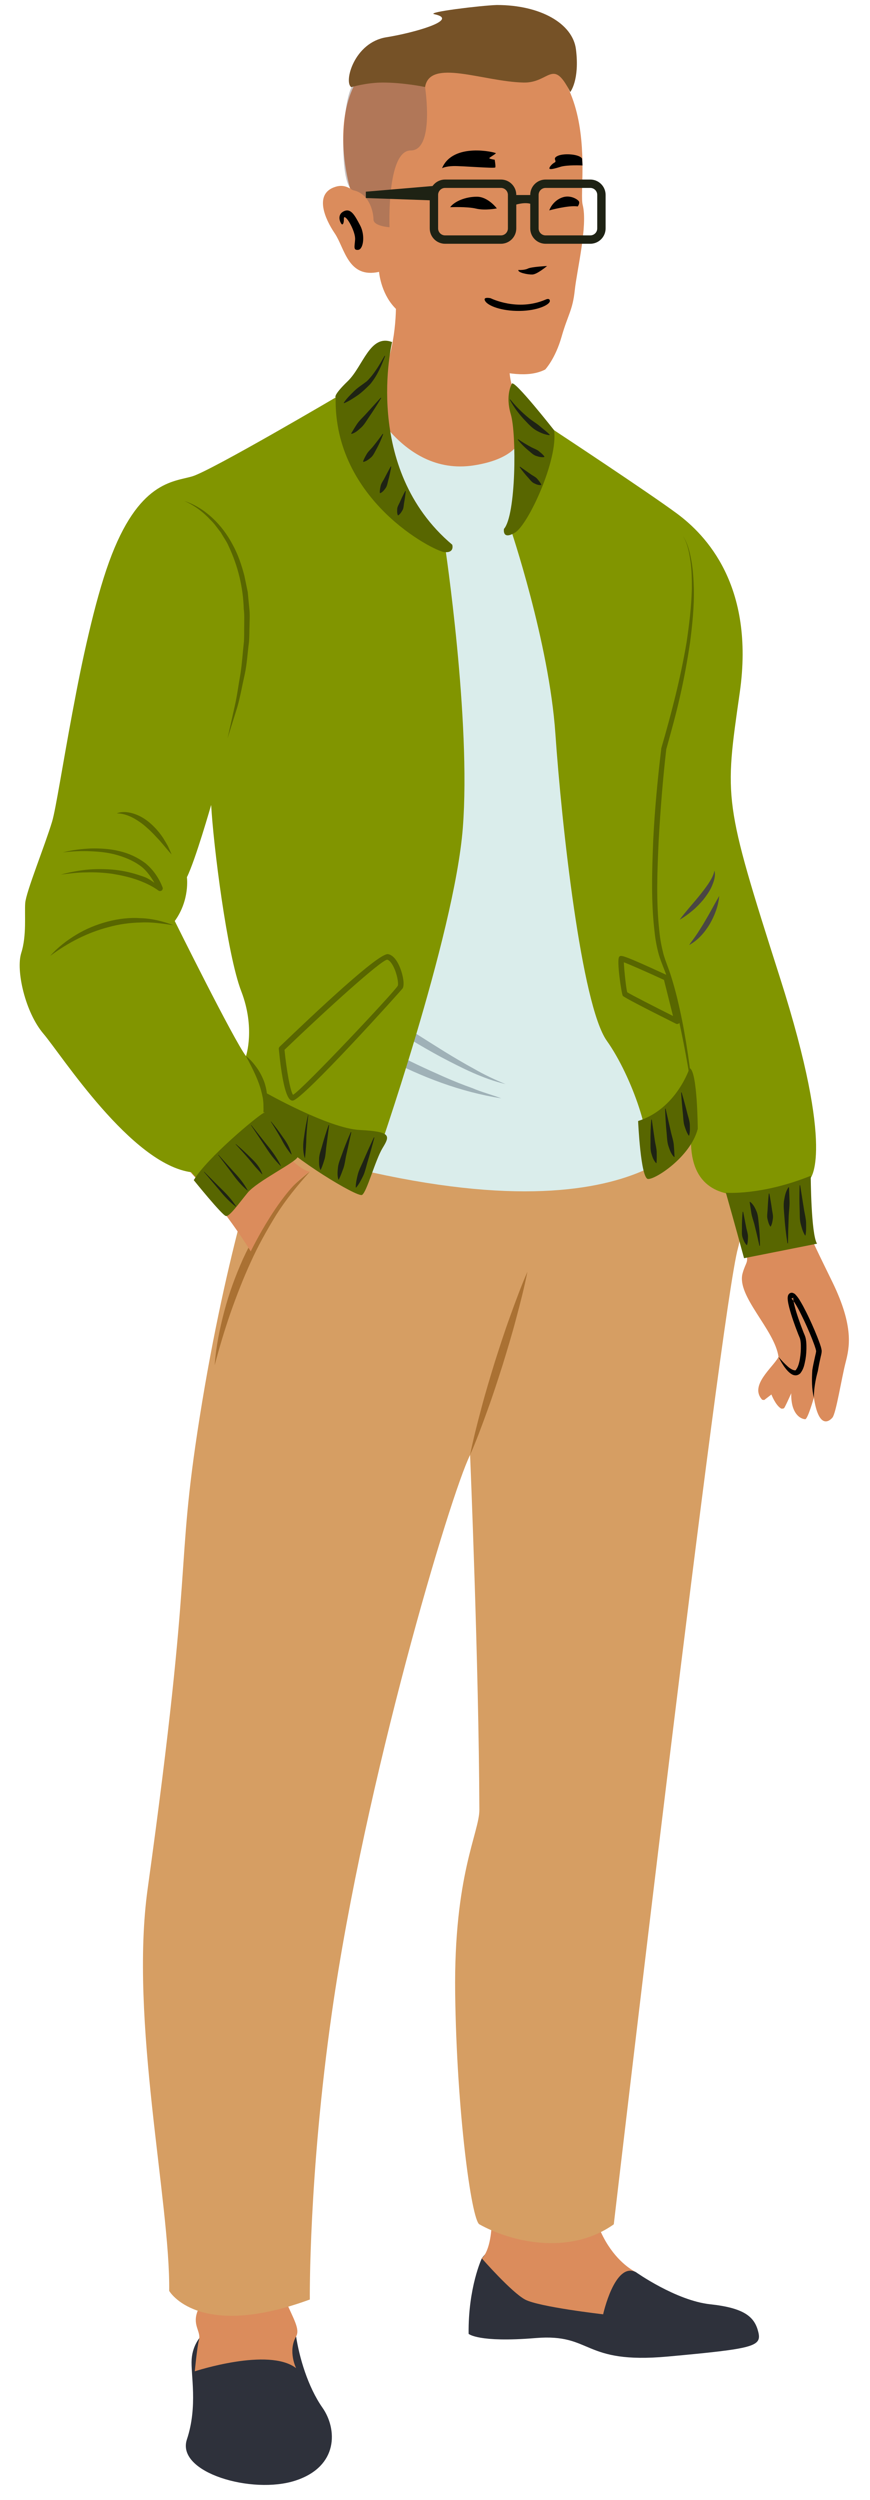 <svg viewBox="98.238 32.553 77.912 223.803" fill="none" xmlns="http://www.w3.org/2000/svg" xmlns:xlink="http://www.w3.org/1999/xlink" overflow="visible" width="77.912px" height="223.803px"><g id="Master/Male Character/Standing"><g id="Male Character/Lower Body" transform="translate(111 123) scale(1 1)"><g id="Male Character/Lower Body/Pants 2"><g id="Lower"><path id="Fill 1" fill-rule="evenodd" clip-rule="evenodd" d="M30.385 111.717C30.385 111.717 29.157 114.316 29.204 118.473C29.204 118.473 30.054 119.277 35.204 118.851C40.354 118.426 39.314 121.213 47.062 120.504C54.81 119.796 55.472 119.607 55.141 118.284C54.81 116.961 53.913 116.158 50.842 115.827C47.771 115.496 44.18 112.946 44.18 112.946C44.18 112.946 33.22 107.655 30.385 111.717" fill="#2E313B"/><path id="Fill 3" fill-rule="evenodd" clip-rule="evenodd" d="M47.583 37.639C45.931 35.799 35.089 36.199 33.788 38.3C31.689 41.688 32.058 52.422 31.803 61.827C31.425 75.812 32.276 72.41 30.575 77.985C28.874 83.56 28.874 94.143 30.575 102.269C32.276 110.395 30.386 111.717 30.386 111.717C30.386 111.717 33.032 114.741 34.26 115.403C35.488 116.064 41.252 116.725 41.252 116.725C41.252 116.725 42.291 112 44.181 112.946C44.181 112.946 38.89 110.583 40.118 100.756C41.347 90.93 46.166 61.355 46.354 57.953C46.502 55.298 51.237 41.708 47.583 37.639" fill="#db8c5c"/><path id="Fill 5" fill-rule="evenodd" clip-rule="evenodd" d="M5.299 118.614C5.299 118.614 4.496 119.37 4.402 120.74C4.307 122.11 4.968 124.945 3.976 127.922C2.984 130.898 9.835 132.882 13.709 131.606C17.583 130.331 17.441 126.976 16.118 125.087C14.795 123.197 14.039 120.551 13.756 118.709C13.472 116.866 5.299 118.614 5.299 118.614" fill="#2E313B"/><path id="Fill 7" fill-rule="evenodd" clip-rule="evenodd" d="M5.966 40.155C5.966 40.155 4.254 64.668 4.254 69.592C4.254 74.516 -4.631 84.15 4.789 112.41C4.789 112.41 5.535 115.024 4.968 116.346C4.401 117.67 5.251 118.236 5.062 118.992C4.873 119.748 4.684 121.827 4.684 121.827C4.684 121.827 11.299 119.654 13.755 121.544C13.755 121.544 12.999 120.032 13.755 118.709C14.511 117.385 11.204 114.929 11.771 108.598C12.277 102.95 14.287 84.889 15.252 76.096C15.437 74.406 15.915 72.77 16.654 71.239C18.021 68.407 20.293 62.955 21.314 56.252C22.826 46.331 25.472 35.465 15.55 35.465C5.629 35.465 5.966 40.155 5.966 40.155" fill="#db8c5c"/><path id="Fill 9" fill-rule="evenodd" clip-rule="evenodd" d="M5.113 36.465C2.879 50.565 4.654 48.429 0.459 78.646C-1.173 90.399 2.494 106.729 2.389 114.629C2.389 114.629 4.941 119.083 14.984 115.401C14.984 115.401 14.868 104.367 16.959 89.726C19.925 68.952 27.57 43.337 29.337 39.802C29.337 39.802 30.121 58.652 30.167 71.561C30.174 73.587 27.866 77.405 28 87.999C28.135 98.594 29.463 108.276 30.167 108.67C32.867 110.183 38.131 111.547 42.205 108.67C42.205 108.67 51.766 26.858 53.328 21.279C54.89 15.7 48.196 8.112 48.196 8.112C48.196 8.112 22.307 -10.635 10.925 11.459C10.925 11.459 7.552 21.077 5.113 36.465Z" fill="#D69E63"/><path id="Fill 11" fill-rule="evenodd" clip-rule="evenodd" d="M34.47 23.399C34.191 24.81 33.832 26.199 33.462 27.584C33.099 28.971 32.68 30.342 32.261 31.712C31.825 33.078 31.388 34.443 30.895 35.79C30.409 37.138 29.913 38.484 29.337 39.802C29.617 38.386 29.976 36.998 30.346 35.613C30.709 34.226 31.127 32.857 31.546 31.489C31.983 30.126 32.419 28.762 32.912 27.416C33.397 26.067 33.894 24.721 34.47 23.399" fill="#AA7133"/><path id="Fill 13" fill-rule="evenodd" clip-rule="evenodd" d="M6.462 31.768C6.576 30.125 6.909 28.503 7.332 26.91C7.752 25.312 8.327 23.756 9.001 22.244C9.694 20.739 10.529 19.297 11.511 17.959C12.503 16.628 13.67 15.431 14.984 14.441C13.879 15.664 12.857 16.919 11.986 18.288C11.139 19.668 10.345 21.078 9.682 22.556C9.006 24.029 8.424 25.544 7.881 27.078C7.35 28.616 6.881 30.18 6.462 31.768" fill="#AA7133"/></g></g></g><g id="Male Character/Head" transform="translate(127 33) scale(1 1)"><g id="Male Character/Head/Fade 1"><g id="Head"><path id="Fill 22" fill-rule="evenodd" clip-rule="evenodd" d="M6.6 24.819C6.6 24.819 7.892 34.504 1.23 37.961C1.23 37.961 0.776 47.383 13.91 47.383C27.044 47.383 20.348 38.693 20.348 38.693C20.348 38.693 15.907 35.279 17.041 31.077C18.175 26.876 13.923 16.416 6.6 24.819" fill="#db8c5c"/><path id="Fill 24" fill-rule="evenodd" clip-rule="evenodd" d="M2.581 16.426C2.074 16.134 1.629 16.134 1.12 16.331C-0.581 16.993 0.316 19.119 1.214 20.442C2.112 21.764 2.395 24.505 5.183 23.89C5.183 23.89 5.324 25.733 6.553 27.056C7.781 28.379 13.309 32.253 14.868 32.583C16.427 32.914 18.505 33.434 20.064 32.631C20.064 32.631 20.962 31.686 21.529 29.701C22.096 27.717 22.521 27.339 22.71 25.544C22.899 23.749 23.891 19.733 23.419 17.89C22.946 16.048 25.958 2.012 12.281 2.387C-1.796 2.773 2.66 16.471 2.581 16.426" fill="#db8c5c"/><path id="Fill 28" fill-rule="evenodd" clip-rule="evenodd" d="M2.199 19.052C2.199 19.052 2.026 18.852 2.032 19.172C2.039 19.492 1.959 19.666 1.866 19.639C1.772 19.613 1.332 18.845 1.992 18.485C2.653 18.125 3.013 18.839 3.487 19.726C3.96 20.613 3.78 21.873 3.32 21.92C2.86 21.967 2.993 21.647 3.039 21.007C3.086 20.366 2.439 19.185 2.199 19.052" fill="black"/><path id="Fill 42" fill-rule="evenodd" clip-rule="evenodd" d="M10.824 14.613C10.824 14.613 11.125 14.436 11.852 14.418C12.578 14.4 15.537 14.648 15.59 14.542C15.643 14.436 15.537 13.851 15.537 13.851C15.537 13.851 15.041 13.78 15.058 13.709C15.076 13.638 15.643 13.337 15.643 13.266C15.643 13.196 11.816 12.257 10.824 14.613" fill="black"/><path id="Fill 44" fill-rule="evenodd" clip-rule="evenodd" d="M23.403 14.365C23.403 14.365 22.039 14.294 21.419 14.489C20.799 14.684 20.497 14.737 20.444 14.648C20.391 14.56 20.639 14.241 20.905 14.099C21.171 13.957 20.639 13.745 21.206 13.497C21.773 13.249 23.173 13.355 23.367 13.762L23.403 14.365Z" fill="black"/><path id="Fill 46" fill-rule="evenodd" clip-rule="evenodd" d="M11.551 18.102C11.551 18.102 13.057 18.032 13.872 18.227C14.687 18.422 15.732 18.209 15.732 18.209C15.732 18.209 14.952 17.163 13.943 17.163C12.933 17.163 11.941 17.572 11.551 18.102" fill="black"/><path id="Fill 48" fill-rule="evenodd" clip-rule="evenodd" d="M20.427 18.386C20.427 18.386 22.146 17.907 22.978 18.032C22.978 18.032 23.173 17.766 23.085 17.589C22.996 17.411 22.358 17.004 21.685 17.199C21.011 17.394 20.587 17.943 20.427 18.386" fill="black"/><path id="Fill 50" fill-rule="evenodd" clip-rule="evenodd" d="M17.663 23.719C17.663 23.719 18.194 23.755 18.513 23.595C18.832 23.436 20.232 23.365 20.232 23.365C20.232 23.365 19.346 24.109 18.921 24.127C18.496 24.144 17.574 23.949 17.663 23.719" fill="black"/><path id="Fill 52" fill-rule="evenodd" clip-rule="evenodd" d="M15.182 26.252C15.182 26.252 17.574 27.457 20.09 26.376C20.09 26.376 20.479 26.181 20.479 26.5C20.479 26.819 19.416 27.368 17.769 27.386C16.121 27.403 14.934 26.925 14.686 26.5C14.438 26.075 15.182 26.252 15.182 26.252" fill="black"/><path id="Path 10" opacity="0.35" fill-rule="evenodd" clip-rule="evenodd" d="M9.305 7.355C9.305 7.355 10.182 13.023 8.018 13.023C5.855 13.023 6.122 19.894 6.122 19.894C6.122 19.894 4.685 19.807 4.685 19.199C4.685 18.59 4.357 16.902 2.885 16.587C1.413 16.273 1.928 7.02 3.1 7.02C4.272 7.02 7.299 6.669 9.305 7.355Z" fill="#625252"/><path id="Fill 26" fill-rule="evenodd" clip-rule="evenodd" d="M9.305 7.355C9.715 4.749 14.5 6.862 18.127 6.943C20.456 6.996 20.729 4.676 22.305 7.794C22.305 7.794 23.165 6.731 22.816 3.961C22.528 1.674 19.659 0 15.732 0C14.305 0.045 9.305 0.651 10.14 0.827C12.492 1.323 8.22 2.511 5.846 2.887C2.929 3.35 2 6.943 2.701 7.355C2.701 7.355 4.019 6.951 5.486 6.943C7.287 6.934 9.305 7.325 9.305 7.355Z" fill="#765227"/></g></g></g><g id="Facial Hair" transform="translate(132 53) scale(19 14)"><g id="Facial Hair/None" stroke="none" stroke-width="1" fill="none" fill-rule="evenodd" fill-opacity="0"/></g><g id="Male Character/Upper Body" transform="translate(85 63) scale(1 1)"><g id="Male Character/Upper Body/Jacket and Shirt 2"><g id="Group"><path id="Fill 110" fill-rule="evenodd" clip-rule="evenodd" d="M82.57 68.883C82.001 62.481 80.932 53.099 79.44 48.912C77.949 44.725 78.865 33.547 78.865 33.547C76.215 28.247 74.469 31.617 71.768 33.657C69.069 35.696 66.556 53.136 70.394 59.119C76.107 68.021 78.799 76.498 80.039 81.605C80.054 81.667 80.068 81.729 80.082 81.789C80.267 82.629 80.021 82.535 79.741 83.531C79.167 85.566 82.612 88.562 82.958 91.021C82.458 91.969 80.312 93.576 81.494 94.857L81.674 94.882L82.32 94.385C82.32 94.385 82.692 95.365 83.198 95.647C83.198 95.647 83.356 95.676 83.45 95.612C83.516 95.566 83.884 94.754 84.098 94.275C84.052 96.032 84.852 96.564 85.342 96.6C85.577 96.615 86.124 94.664 86.124 94.664C86.549 97.455 87.465 96.837 87.788 96.452C88.112 96.067 88.604 92.919 88.963 91.528C89.311 90.177 89.727 88.34 87.804 84.362C85.88 80.385 83.139 75.287 82.57 68.883Z" fill="#db8c5c"/><path id="Fill 130" fill-rule="evenodd" clip-rule="evenodd" d="M83.792 91.885C84.069 92.146 84.51 92.336 84.534 92.153C84.707 91.944 84.819 91.528 84.878 91.161C84.941 90.78 84.965 90.387 84.957 90.002C84.952 89.812 84.938 89.617 84.899 89.451C84.875 89.323 84.763 89.106 84.697 88.922C84.547 88.541 84.407 88.16 84.275 87.775C84.144 87.388 84.019 86.999 83.916 86.597C83.865 86.396 83.818 86.194 83.79 85.972C83.78 85.856 83.763 85.752 83.794 85.588C83.806 85.523 83.859 85.343 84.057 85.285C84.237 85.25 84.311 85.33 84.418 85.382C84.781 85.749 84.939 86.095 85.152 86.459C85.344 86.82 85.529 87.185 85.701 87.554C86.046 88.29 86.369 89.034 86.648 89.808C86.714 90.017 86.785 90.171 86.824 90.464C86.82 90.773 86.748 90.906 86.712 91.121C86.619 91.512 86.546 91.903 86.477 92.293C86.267 93.063 86.126 93.85 86.123 94.663C85.923 93.869 85.934 93.032 85.983 92.212C86.045 91.806 86.137 91.405 86.224 91.01C86.26 90.832 86.336 90.575 86.324 90.481C86.309 90.375 86.237 90.147 86.176 89.974C85.908 89.229 85.588 88.49 85.249 87.766C84.91 87.071 84.537 86.263 84.102 85.77C84.118 85.792 84.106 85.78 84.186 85.769C84.286 85.737 84.288 85.664 84.281 85.695C84.273 85.73 84.277 85.829 84.287 85.914C84.309 86.093 84.352 86.284 84.4 86.474C84.497 86.854 84.619 87.236 84.748 87.612C84.878 87.99 85.015 88.367 85.162 88.738C85.229 88.932 85.319 89.072 85.386 89.338C85.438 89.566 85.45 89.776 85.456 89.989C85.466 90.41 85.44 90.826 85.371 91.242C85.281 91.656 85.241 92.074 84.898 92.5C84.79 92.6 84.615 92.688 84.451 92.669C84.285 92.663 84.171 92.591 84.071 92.529C83.873 92.393 83.733 92.233 83.601 92.07C83.342 91.74 83.135 91.387 82.959 91.02C83.22 91.331 83.498 91.626 83.792 91.885Z" fill="black"/><g id="Top"><path id="Fill 60" fill-rule="evenodd" clip-rule="evenodd" d="M21.229 33.102C21.229 33.102 15.771 55.212 15.842 55.709C15.914 56.206 23.922 68.465 28.244 72.433C32.568 76.401 35.693 81.576 35.693 81.576C35.693 81.576 38.386 76.001 40.983 74.442C40.983 74.442 38.661 74.275 34.764 66.409C30.866 58.544 29.378 54.858 27.535 53.441C27.535 53.441 31.419 46.23 31.709 39.276C32 32.324 25.765 25.166 21.229 33.102" fill="#db8c5c"/><path id="Fill 62" fill-rule="evenodd" clip-rule="evenodd" d="M45.741 4.411C45.741 4.411 48.953 12.253 55.662 11.214C62.371 10.175 59.725 5.497 59.725 5.497C59.725 5.497 69.457 13.387 71.914 15.419C74.371 17.45 78.575 15.749 78.575 34.411C78.575 34.411 77.489 35.781 72.717 36.112C72.717 36.112 70.733 50.285 72.907 56.049C75.079 61.812 75.599 70.6 75.599 70.6C75.599 70.6 70.072 81.938 38.371 72.348C38.371 72.348 32.952 49.496 32.385 39.717C32.385 39.717 24.528 37.482 19.709 33.749C19.709 33.749 21.694 18.537 26.701 15.419C31.709 12.301 45.741 4.411 45.741 4.411" fill="#DAEDEB"/><path id="Fill 64" fill-rule="evenodd" clip-rule="evenodd" d="M37.35 53.559C39.117 54.663 40.85 55.806 42.588 56.941L47.795 60.346C49.53 61.48 51.28 62.587 53.036 63.684C53.919 64.224 54.807 64.755 55.717 65.246C56.615 65.764 57.546 66.201 58.511 66.599C56.474 66.118 54.588 65.151 52.747 64.184C50.911 63.197 49.138 62.099 47.386 60.974C45.65 59.827 43.931 58.654 42.261 57.413C40.587 56.178 38.934 54.913 37.35 53.559" fill="#9FB1B7"/><path id="Fill 66" fill-rule="evenodd" clip-rule="evenodd" d="M38.815 57.906C40.322 58.945 41.843 59.946 43.392 60.898C44.947 61.839 46.516 62.755 48.12 63.598C49.712 64.468 51.361 65.223 53.02 65.958C53.852 66.322 54.693 66.664 55.55 66.964C56.391 67.326 57.273 67.546 58.133 67.875C54.508 67.307 51.013 65.977 47.77 64.26C46.151 63.388 44.572 62.443 43.077 61.377C41.58 60.316 40.129 59.186 38.815 57.906" fill="#9FB1B7"/><path id="Fill 72" fill-rule="evenodd" clip-rule="evenodd" d="M32.385 39.717C32.704 37.738 33.169 35.79 33.668 33.852C34.185 31.918 34.738 29.992 35.434 28.114C35.114 30.103 34.65 32.045 34.151 33.979C33.634 35.908 33.083 37.828 32.385 39.717" fill="#9FB1B7"/><path id="Fill 74" fill-rule="evenodd" clip-rule="evenodd" d="M33.191 36.097C33.4 35.505 33.698 34.954 34.023 34.421C34.346 33.886 34.725 33.385 35.137 32.911C35.561 32.448 36.014 32.005 36.53 31.639C37.047 31.277 37.608 30.967 38.214 30.805C37.174 31.496 36.317 32.331 35.511 33.243C34.703 34.15 33.964 35.118 33.191 36.097" fill="#9FB1B7"/><path id="Fill 76" fill-rule="evenodd" clip-rule="evenodd" d="M72.717 36.112C73.116 34.884 73.482 33.654 73.806 32.413C74.127 31.172 74.43 29.926 74.651 28.666C74.92 27.414 75.08 26.144 75.22 24.873C75.372 23.6 75.4 22.32 75.44 21.028C75.608 22.307 75.677 23.607 75.604 24.902C75.542 26.196 75.375 27.486 75.142 28.76C74.877 30.029 74.577 31.29 74.174 32.521C73.769 33.749 73.307 34.962 72.717 36.112" fill="#9FB1B7"/><path id="Fill 80" fill-rule="evenodd" clip-rule="evenodd" d="M58.935 16.804C58.935 16.804 62.408 27.009 62.975 35.229C63.541 43.45 65.314 59.536 67.582 62.725C69.85 65.914 71.856 71.904 70.983 73.213C70.912 73.32 75.284 67.799 75.128 71.211C74.719 80.2 85.766 75.095 85.766 75.095C85.766 75.095 88.141 72.9 83.076 57.037C78.011 41.173 78.117 41.135 79.487 31.544C80.856 21.953 76.415 17.418 73.865 15.528C71.314 13.638 62.856 8.064 62.856 8.064L58.935 16.804Z" fill="#819500"/><path id="Fill 86" fill-rule="evenodd" clip-rule="evenodd" d="M59.078 3.906C59.078 3.906 58.465 4.898 58.984 6.646C59.504 8.394 59.456 15.67 58.37 16.898C58.37 16.898 58.181 17.938 59.362 17.229C60.544 16.52 63.236 10.709 62.858 8.064C62.858 8.064 59.221 3.434 59.078 3.906" fill="#586600"/><g id="Group 90"><path id="Fill 88" fill-rule="evenodd" clip-rule="evenodd" d="M35.267 64.095C34.181 62.678 28.889 52.001 28.889 52.001C30.259 50.111 29.976 48.079 29.976 48.079C30.732 46.568 32.149 41.607 32.149 41.607C32.338 45.15 33.566 54.977 34.842 58.284C36.118 61.591 35.267 64.095 35.267 64.095M53.079 18.363C53.079 18.363 44.905 11.749 43.701 4.898C43.701 4.898 32.149 11.701 30.448 12.198C28.747 12.694 25.629 12.623 23.007 19.851C20.385 27.079 18.543 40.969 17.905 43.095C17.267 45.221 15.566 49.402 15.496 50.394C15.425 51.387 15.637 53.3 15.141 54.859C14.645 56.418 15.496 60.174 17.125 62.087C18.755 64.001 24.992 73.78 30.377 74.489C30.377 74.489 30.944 75.292 31.724 75.505C32.503 75.717 37.417 72.528 37.464 71.229C37.511 69.929 46.889 73.426 46.889 73.426C46.889 73.426 53.929 53.324 54.684 43.686C55.44 34.048 53.079 18.363 53.079 18.363" fill="#819500"/></g><path id="Fill 91" fill-rule="evenodd" clip-rule="evenodd" d="M48.353 0.174C48.353 0.174 45.613 11.465 53.739 18.316C53.739 18.316 53.975 19.071 53.03 18.977C52.085 18.882 43.109 14.347 43.298 5.134C43.298 5.134 43.014 4.993 44.384 3.67C45.754 2.347 46.369 -0.582 48.353 0.174" fill="#586600"/><path id="Fill 93" fill-rule="evenodd" clip-rule="evenodd" d="M30.59 75.197C30.59 75.197 33.141 78.363 33.472 78.409C33.802 78.457 34.558 77.37 35.409 76.331C36.259 75.291 39.755 73.591 39.897 73.118C40.039 72.646 37.393 68.913 36.826 69.197C36.259 69.481 31.771 73.213 30.59 75.197" fill="#586600"/><path id="Fill 95" fill-rule="evenodd" clip-rule="evenodd" d="M35.268 64.095C35.648 64.382 35.956 64.744 36.231 65.13C36.51 65.514 36.726 65.943 36.898 66.391C37.053 66.846 37.157 67.325 37.157 67.81C37.153 68.296 37.048 68.779 36.827 69.198C36.847 68.722 36.845 68.279 36.773 67.84C36.686 67.405 36.581 66.978 36.429 66.561C36.125 65.723 35.709 64.927 35.268 64.095" fill="#586600"/><path id="Fill 97" fill-rule="evenodd" clip-rule="evenodd" d="M23.691 42.362C24.214 42.157 24.818 42.246 25.345 42.436C25.881 42.627 26.363 42.946 26.776 43.32C27.194 43.695 27.554 44.122 27.857 44.583C27.997 44.821 28.146 45.052 28.275 45.293C28.386 45.547 28.51 45.79 28.605 46.047C28.233 45.639 27.904 45.216 27.551 44.817C27.189 44.427 26.84 44.033 26.444 43.694C26.065 43.335 25.64 43.039 25.191 42.786C24.738 42.547 24.237 42.365 23.691 42.362" fill="#586600"/><path id="Fill 99" fill-rule="evenodd" clip-rule="evenodd" d="M21.383 45.506C22.232 45.488 23.092 45.538 23.932 45.743C24.771 45.941 25.581 46.308 26.283 46.846C26.966 47.413 27.476 48.165 27.797 48.987C27.847 49.113 27.785 49.254 27.659 49.303C27.579 49.335 27.493 49.321 27.428 49.275L27.414 49.264C26.841 48.847 26.135 48.524 25.433 48.282C24.723 48.04 23.984 47.884 23.239 47.765C22.49 47.667 21.73 47.624 20.969 47.649C20.206 47.651 19.448 47.749 18.684 47.842C19.426 47.643 20.185 47.496 20.955 47.414C21.725 47.333 22.504 47.341 23.281 47.395C24.057 47.462 24.828 47.616 25.575 47.857C26.323 48.103 26.385 48.102 27.063 48.577C27.063 48.577 26.605 47.726 25.991 47.202C25.365 46.696 24.615 46.362 23.831 46.125C23.046 45.885 22.213 45.788 21.382 45.758C20.549 45.716 19.709 45.756 18.873 45.858C19.689 45.641 20.535 45.547 21.383 45.506Z" fill="#586600"/><path id="Fill 101" fill-rule="evenodd" clip-rule="evenodd" d="M17.74 55.119C18.398 54.366 19.206 53.749 20.066 53.228C20.928 52.704 21.875 52.319 22.853 52.057C23.832 51.798 24.854 51.674 25.864 51.748C26.876 51.776 27.863 52.036 28.795 52.379C27.807 52.237 26.836 52.08 25.858 52.133C24.884 52.15 23.916 52.282 22.98 52.541C21.097 53.024 19.333 53.931 17.74 55.119" fill="#586600"/><path id="Fill 103" fill-rule="evenodd" clip-rule="evenodd" d="M29.74 14.394C31.621 15.016 33.14 16.541 34.065 18.295C34.551 19.171 34.871 20.127 35.122 21.089L35.425 22.554L35.566 24.039C35.628 24.535 35.592 25.031 35.585 25.527C35.568 26.022 35.576 26.519 35.538 27.013C35.404 27.993 35.361 28.987 35.148 29.952C34.926 30.914 34.765 31.889 34.494 32.836L33.614 35.654L34.256 32.779C34.477 31.826 34.594 30.851 34.768 29.891C34.92 28.926 34.974 27.951 35.084 26.982C35.114 26.497 35.098 26.01 35.107 25.524C35.107 25.039 35.134 24.551 35.067 24.07C35.013 22.128 34.545 20.213 33.725 18.472C33.54 18.023 33.245 17.637 33.01 17.214C32.706 16.843 32.446 16.425 32.089 16.098C31.435 15.384 30.64 14.789 29.74 14.394" fill="#586600"/><path id="Fill 105" fill-rule="evenodd" clip-rule="evenodd" d="M38.716 63.53C38.89 65.263 39.219 67.206 39.481 67.56C40.392 67.029 48.558 58.345 48.859 57.799C48.948 57.59 48.797 56.684 48.44 56.022C48.264 55.694 48.069 55.488 47.906 55.459C47.315 55.556 42.74 59.674 38.716 63.53M39.447 68.077C39.251 68.077 38.653 68.077 38.206 63.458C38.199 63.382 38.227 63.306 38.282 63.254C41.571 60.097 47.193 54.804 47.996 54.967C48.323 55.027 48.621 55.302 48.881 55.785C49.244 56.462 49.508 57.555 49.315 58.005C49.272 58.105 40.293 68.077 39.447 68.077" fill="#586600"/><path id="Fill 107" fill-rule="evenodd" clip-rule="evenodd" d="M36.92 67.308C36.92 67.308 42.636 70.568 45.471 70.709C48.306 70.851 48.164 71.229 47.503 72.316C46.841 73.402 46.086 76.284 45.66 76.52C45.235 76.757 39.424 73.213 37.912 71.418C36.4 69.623 36.92 67.308 36.92 67.308" fill="#586600"/><path id="Fill 109" fill-rule="evenodd" clip-rule="evenodd" d="M31.52 74.445L33.02 75.945C33.533 76.432 34.008 76.954 34.39 77.563L34.372 77.58C33.797 77.149 33.316 76.632 32.873 76.08L31.502 74.462L31.52 74.445Z" fill="#1E2214"/><path id="Fill 111" fill-rule="evenodd" clip-rule="evenodd" d="M32.796 72.921L34.177 74.463C34.653 74.966 35.09 75.505 35.419 76.111L35.399 76.125C34.853 75.668 34.417 75.144 34.019 74.585L32.777 72.937L32.796 72.921Z" fill="#1E2214"/><path id="Fill 113" fill-rule="evenodd" clip-rule="evenodd" d="M34.355 71.964C34.814 72.353 35.258 72.759 35.684 73.186C36.119 73.598 36.543 74.061 36.731 74.66L36.709 74.672L36.106 74.01L35.537 73.322C35.148 72.868 34.747 72.422 34.338 71.982L34.355 71.964Z" fill="#1E2214"/><path id="Fill 115" fill-rule="evenodd" clip-rule="evenodd" d="M35.738 70.265L37.135 72.036C37.615 72.614 38.052 73.221 38.395 73.914L38.376 73.93C37.832 73.406 37.384 72.797 36.977 72.159L35.717 70.28L35.738 70.265Z" fill="#1E2214"/><path id="Fill 117" fill-rule="evenodd" clip-rule="evenodd" d="M37.51 69.945C37.884 70.39 38.232 70.856 38.56 71.336C38.91 71.802 39.2 72.314 39.353 72.888L39.331 72.9C38.946 72.449 38.657 71.956 38.39 71.443C38.103 70.943 37.805 70.446 37.49 69.96L37.51 69.945Z" fill="#1E2214"/><path id="Fill 119" fill-rule="evenodd" clip-rule="evenodd" d="M46.761 71.403C46.559 72.17 46.346 72.929 46.12 73.68C46.012 74.058 45.931 74.443 45.766 74.802C45.588 75.158 45.42 75.516 45.146 75.85C45.139 75.862 45.123 75.866 45.111 75.859C45.104 75.855 45.099 75.844 45.098 75.837C45.094 75.429 45.195 75.046 45.286 74.66C45.39 74.278 45.579 73.921 45.74 73.557C46.053 72.826 46.378 72.101 46.715 71.385C46.72 71.373 46.735 71.367 46.748 71.373C46.759 71.379 46.764 71.392 46.761 71.403" fill="#1E2214"/><path id="Fill 121" fill-rule="evenodd" clip-rule="evenodd" d="M44.696 70.925L44.224 73.056C44.152 73.411 44.113 73.774 43.998 74.114C43.87 74.454 43.76 74.787 43.585 75.13C43.579 75.143 43.563 75.149 43.55 75.143C43.543 75.14 43.537 75.133 43.535 75.126C43.425 74.744 43.471 74.364 43.511 73.998C43.566 73.632 43.714 73.291 43.839 72.947C44.082 72.256 44.352 71.578 44.648 70.909C44.654 70.896 44.669 70.891 44.681 70.896C44.693 70.901 44.698 70.913 44.696 70.925" fill="#1E2214"/><path id="Fill 123" fill-rule="evenodd" clip-rule="evenodd" d="M42.711 70.287L42.449 72.297C42.409 72.632 42.399 72.972 42.311 73.293C42.212 73.617 42.118 73.93 41.97 74.254C41.966 74.266 41.951 74.275 41.937 74.27C41.93 74.269 41.923 74.26 41.92 74.255C41.781 73.903 41.808 73.549 41.817 73.209C41.843 72.867 41.963 72.543 42.057 72.218C42.236 71.562 42.439 70.916 42.662 70.275C42.667 70.263 42.681 70.255 42.694 70.26C42.706 70.264 42.712 70.275 42.711 70.287" fill="#1E2214"/><path id="Fill 125" fill-rule="evenodd" clip-rule="evenodd" d="M40.845 69.383C40.773 70.019 40.714 70.655 40.676 71.29C40.666 71.93 40.619 72.55 40.553 73.193C40.553 73.2 40.547 73.205 40.54 73.205C40.535 73.205 40.531 73.201 40.529 73.196C40.331 72.566 40.371 71.902 40.477 71.271C40.56 70.634 40.677 70.003 40.82 69.379C40.822 69.372 40.828 69.368 40.835 69.369C40.842 69.371 40.845 69.377 40.845 69.383" fill="#1E2214"/><path id="Fill 127" fill-rule="evenodd" clip-rule="evenodd" d="M47.728 1.421C47.386 2.31 47.026 3.193 46.371 3.965C46.007 4.327 45.687 4.64 45.295 4.923C44.901 5.187 44.511 5.458 44.053 5.647L44.022 5.608C44.297 5.198 44.642 4.87 44.98 4.536C45.316 4.213 45.748 3.949 46.09 3.681C46.73 3.062 47.221 2.216 47.684 1.401L47.728 1.421Z" fill="#1E2214"/><path id="Fill 129" fill-rule="evenodd" clip-rule="evenodd" d="M47.378 5.181C47.019 5.782 46.643 6.37 46.245 6.946C46.05 7.236 45.873 7.543 45.62 7.792C45.355 8.022 45.107 8.295 44.711 8.395L44.691 8.349C44.868 8.052 45.045 7.756 45.238 7.469C45.435 7.185 45.695 6.952 45.931 6.697L47.338 5.151L47.378 5.181Z" fill="#1E2214"/><path id="Fill 131" fill-rule="evenodd" clip-rule="evenodd" d="M47.555 8.412C47.381 8.899 47.167 9.37 46.912 9.825C46.788 10.053 46.678 10.299 46.486 10.483C46.284 10.657 46.075 10.833 45.788 10.903L45.754 10.866C45.843 10.589 45.976 10.387 46.098 10.167C46.227 9.956 46.417 9.79 46.582 9.599C46.9 9.21 47.211 8.806 47.511 8.39L47.555 8.412Z" fill="#1E2214"/><path id="Fill 133" fill-rule="evenodd" clip-rule="evenodd" d="M48.278 11.326C48.205 11.754 48.112 12.177 47.996 12.595C47.942 12.805 47.91 13.028 47.792 13.216C47.663 13.395 47.533 13.589 47.293 13.7L47.252 13.672C47.241 13.421 47.29 13.225 47.335 13.013C47.389 12.809 47.52 12.636 47.624 12.449C47.82 12.07 48.022 11.689 48.231 11.309L48.278 11.326Z" fill="#1E2214"/><path id="Fill 135" fill-rule="evenodd" clip-rule="evenodd" d="M49.577 13.52C49.535 13.903 49.481 14.279 49.414 14.648C49.385 14.835 49.385 15.027 49.298 15.197C49.199 15.365 49.109 15.535 48.913 15.684L48.865 15.673C48.781 15.461 48.801 15.27 48.813 15.076C48.837 14.886 48.947 14.717 49.029 14.542C49.183 14.189 49.35 13.843 49.53 13.504L49.577 13.52Z" fill="#1E2214"/><path id="Fill 137" fill-rule="evenodd" clip-rule="evenodd" d="M58.935 5.31C59.436 5.933 60.007 6.495 60.615 6.992C60.921 7.239 61.26 7.435 61.56 7.683C61.851 7.947 62.172 8.16 62.468 8.466L62.447 8.511C62.025 8.463 61.637 8.296 61.276 8.094C60.916 7.885 60.625 7.584 60.345 7.287C59.772 6.701 59.279 6.048 58.893 5.336L58.935 5.31Z" fill="#1E2214"/><path id="Fill 139" fill-rule="evenodd" clip-rule="evenodd" d="M59.639 8.872C60.032 9.141 60.438 9.382 60.847 9.602C61.056 9.709 61.281 9.78 61.465 9.918C61.644 10.072 61.834 10.199 61.992 10.426L61.974 10.472C61.7 10.508 61.459 10.436 61.224 10.357C60.992 10.268 60.812 10.092 60.627 9.935C60.248 9.629 59.903 9.287 59.603 8.908L59.639 8.872Z" fill="#1E2214"/><path id="Fill 141" fill-rule="evenodd" clip-rule="evenodd" d="M59.804 11.329L60.834 12.05C61.008 12.166 61.2 12.253 61.337 12.403C61.471 12.564 61.603 12.708 61.712 12.931L61.688 12.975C61.429 12.997 61.227 12.892 61.031 12.798C60.84 12.69 60.712 12.511 60.571 12.351C60.282 12.039 60.016 11.71 59.77 11.364L59.804 11.329Z" fill="#1E2214"/><path id="Fill 143" fill-rule="evenodd" clip-rule="evenodd" d="M74.384 17.512C74.841 18.19 75.023 19.011 75.165 19.806C75.309 20.609 75.349 21.425 75.377 22.24C75.409 23.872 75.238 25.497 75.03 27.113C74.789 28.724 74.494 30.326 74.132 31.914C73.775 33.503 73.335 35.07 72.901 36.639L72.908 36.603C72.595 39.318 72.381 42.051 72.226 44.78C72.099 47.506 71.987 50.255 72.29 52.954C72.355 53.63 72.483 54.296 72.648 54.94C72.82 55.568 73.109 56.217 73.313 56.876C73.736 58.192 74.047 59.534 74.319 60.88C74.857 63.575 75.188 66.303 75.447 69.032C75.097 66.313 74.629 63.61 74.043 60.939C73.744 59.605 73.406 58.279 72.963 56.993C72.749 56.347 72.462 55.747 72.253 55.056C72.06 54.381 71.934 53.693 71.861 53.006C71.532 50.254 71.628 47.498 71.737 44.754C71.871 42.009 72.134 39.277 72.459 36.547L72.466 36.511C73.37 33.4 74.183 30.26 74.721 27.066C74.96 25.467 75.156 23.858 75.196 22.24C75.198 21.432 75.189 20.621 75.076 19.819C74.964 19.025 74.815 18.205 74.384 17.512" fill="#586600"/><path id="Fill 145" fill-rule="evenodd" clip-rule="evenodd" d="M77.22 47.489C77.345 47.96 77.172 48.452 76.988 48.882C76.796 49.321 76.52 49.71 76.231 50.081C75.927 50.438 75.606 50.781 75.244 51.076C74.888 51.378 74.512 51.653 74.102 51.883C74.661 51.127 75.279 50.465 75.844 49.765C76.129 49.418 76.397 49.062 76.652 48.697C76.891 48.325 77.136 47.945 77.22 47.489" fill="#4A4643"/><path id="Fill 147" fill-rule="evenodd" clip-rule="evenodd" d="M77.646 49.756C77.574 50.647 77.246 51.491 76.806 52.262C76.352 53.021 75.741 53.725 74.953 54.15C75.208 53.782 75.472 53.448 75.704 53.089C75.93 52.727 76.168 52.379 76.375 52.008C76.813 51.278 77.204 50.526 77.646 49.756" fill="#4A4643"/><path id="Fill 149" fill-rule="evenodd" clip-rule="evenodd" d="M69.407 58.376C69.752 58.599 71.907 59.699 73.508 60.502L72.7 57.272C71.274 56.616 69.713 55.924 69.105 55.694C69.128 56.368 69.311 58.048 69.407 58.376M73.882 61.22C73.844 61.22 73.806 61.211 73.77 61.193C70.731 59.674 69.131 58.834 69.015 58.699C68.901 58.566 68.432 55.461 68.697 55.195C68.851 55.041 68.913 54.976 73.018 56.869C73.087 56.9 73.138 56.961 73.157 57.035L74.125 60.909C74.148 61.004 74.115 61.104 74.038 61.165C73.993 61.201 73.938 61.22 73.882 61.22" fill="#586600"/><path id="Fill 151" fill-rule="evenodd" clip-rule="evenodd" d="M74.991 65.17C74.991 65.17 73.826 68.816 70.383 69.904C70.383 69.904 70.611 75.044 71.269 75.094C71.928 75.145 75.067 73.119 75.725 70.613C75.725 70.613 75.7 65.398 74.991 65.17" fill="#586600"/><path id="Fill 153" fill-rule="evenodd" clip-rule="evenodd" d="M85.842 74.809C85.842 74.809 85.866 80.043 86.408 80.885L79.87 82.185C79.091 79.303 78.244 76.323 78.244 76.323C78.244 76.323 81.393 76.597 85.842 74.809Z" fill="#586600"/><path id="Fill 155" fill-rule="evenodd" clip-rule="evenodd" d="M71.61 69.793L71.892 71.722C71.946 72.041 72.036 72.353 72.047 72.671C72.049 72.995 72.062 73.302 72.033 73.647C72.033 73.662 72.021 73.674 72.006 73.674C72 73.674 71.992 73.669 71.987 73.665C71.738 73.398 71.645 73.06 71.552 72.742C71.474 72.418 71.494 72.084 71.493 71.755C71.483 71.1 71.506 70.446 71.56 69.794C71.561 69.78 71.573 69.77 71.587 69.772C71.599 69.772 71.608 69.782 71.61 69.793" fill="#1E2214"/><path id="Fill 157" fill-rule="evenodd" clip-rule="evenodd" d="M72.85 68.816L73.336 70.949C73.421 71.303 73.537 71.65 73.576 72.008C73.609 72.37 73.629 72.723 73.644 73.093V73.101C73.644 73.115 73.634 73.127 73.62 73.127C73.613 73.128 73.606 73.125 73.601 73.12C73.307 72.829 73.208 72.453 73.086 72.107C72.98 71.75 72.973 71.379 72.941 71.014C72.868 70.285 72.823 69.555 72.801 68.822C72.8 68.809 72.811 68.797 72.825 68.796C72.837 68.796 72.848 68.805 72.85 68.816" fill="#1E2214"/><path id="Fill 159" fill-rule="evenodd" clip-rule="evenodd" d="M74.286 67.363C74.47 67.989 74.639 68.615 74.794 69.242C74.877 69.555 74.987 69.862 75.011 70.186C75.022 70.513 75.043 70.838 74.959 71.188C74.956 71.203 74.943 71.213 74.928 71.211C74.921 71.209 74.914 71.204 74.91 71.199C74.714 70.911 74.622 70.598 74.521 70.288C74.433 69.974 74.431 69.642 74.401 69.318C74.332 68.669 74.278 68.02 74.237 67.37C74.236 67.357 74.246 67.345 74.26 67.344C74.272 67.343 74.283 67.352 74.286 67.363" fill="#1E2214"/><path id="Fill 161" fill-rule="evenodd" clip-rule="evenodd" d="M82.377 77.864C82.414 78.104 82.481 78.343 82.459 78.588C82.424 78.834 82.4 79.079 82.267 79.335C82.262 79.349 82.244 79.356 82.23 79.349C82.225 79.347 82.221 79.343 82.218 79.339C82.064 79.108 82.017 78.866 81.96 78.625C81.917 78.382 81.962 78.133 81.977 77.887C81.999 77.396 82.036 76.904 82.086 76.414C82.088 76.4 82.1 76.391 82.113 76.392C82.126 76.393 82.134 76.402 82.136 76.413C82.23 76.898 82.31 77.38 82.377 77.864Z" fill="#1E2214"/><path id="Fill 163" fill-rule="evenodd" clip-rule="evenodd" d="M83.474 78.343C83.444 77.924 83.391 77.503 83.444 77.079C83.516 76.663 83.58 76.22 83.852 75.841C83.859 75.831 83.876 75.827 83.888 75.835C83.895 75.839 83.899 75.849 83.898 75.857L83.944 77.095C83.956 77.506 83.898 77.919 83.873 78.334C83.84 79.164 83.817 79.999 83.803 80.835C83.803 80.847 83.792 80.858 83.778 80.858C83.765 80.858 83.755 80.85 83.753 80.839C83.624 80.012 83.529 79.18 83.474 78.343Z" fill="#1E2214"/><path id="Fill 163 Copy" fill-rule="evenodd" clip-rule="evenodd" d="M81.181 79.052C81.145 78.718 81.131 78.379 81.013 78.054C80.876 77.738 80.745 77.399 80.417 77.144C80.408 77.137 80.391 77.137 80.381 77.144C80.374 77.149 80.372 77.157 80.374 77.163L80.523 78.144C80.574 78.469 80.696 78.785 80.785 79.107C80.949 79.755 81.101 80.408 81.246 81.063C81.248 81.073 81.26 81.079 81.274 81.077C81.287 81.075 81.295 81.067 81.296 81.058C81.294 80.388 81.258 79.719 81.181 79.052Z" fill="#1E2214"/><path id="Fill 165" fill-rule="evenodd" clip-rule="evenodd" d="M85.25 77.89C85.314 78.257 85.409 78.621 85.426 78.991C85.429 79.365 85.447 79.734 85.376 80.127C85.375 80.141 85.36 80.15 85.346 80.149C85.338 80.147 85.332 80.143 85.328 80.136C85.115 79.794 85.025 79.424 84.93 79.057C84.848 78.687 84.863 78.306 84.852 77.929C84.821 77.178 84.821 76.427 84.849 75.676C84.849 75.661 84.86 75.651 84.874 75.652C84.886 75.652 84.896 75.661 84.898 75.673L85.25 77.89Z" fill="#1E2214"/><path id="Fill 165 Copy" fill-rule="evenodd" clip-rule="evenodd" d="M80.08 79.509C80.133 79.752 80.218 79.991 80.223 80.237C80.216 80.487 80.222 80.732 80.141 80.995C80.139 81.005 80.124 81.011 80.11 81.011C80.102 81.01 80.096 81.007 80.092 81.003C79.89 80.781 79.811 80.537 79.726 80.296C79.656 80.051 79.682 79.797 79.682 79.547C79.673 79.047 79.695 78.547 79.744 78.046C79.746 78.036 79.757 78.029 79.771 78.029C79.783 78.029 79.793 78.035 79.794 78.043L80.08 79.509Z" fill="#1E2214"/></g></g></g></g><g id="Male Character/Accesories" transform="translate(125 33) scale(1 1)"><g id="Male Character/Accesories/Glasses"><g id="Accesories"><path id="Rectangle" fill-rule="evenodd" clip-rule="evenodd" d="M13.098 15.625H18.098C18.857 15.625 19.473 16.241 19.473 17V20C19.473 20.759 18.857 21.375 18.098 21.375H13.098C12.338 21.375 11.723 20.759 11.723 20V17C11.723 16.241 12.338 15.625 13.098 15.625ZM18.098 16.375H13.098C12.752 16.375 12.473 16.655 12.473 17V20C12.473 20.345 12.752 20.625 13.098 20.625H18.098C18.443 20.625 18.723 20.345 18.723 20V17C18.723 16.655 18.443 16.375 18.098 16.375Z" fill="#1E2214"/><path id="Rectangle Copy" fill-rule="evenodd" clip-rule="evenodd" d="M22.098 15.625H26.098C26.857 15.625 27.473 16.241 27.473 17V20C27.473 20.759 26.857 21.375 26.098 21.375H22.098C21.338 21.375 20.723 20.759 20.723 20V17C20.723 16.241 21.338 15.625 22.098 15.625ZM26.098 16.375H22.098C21.753 16.375 21.473 16.655 21.473 17V20C21.473 20.345 21.753 20.625 22.098 20.625H26.098C26.443 20.625 26.723 20.345 26.723 20V17C26.723 16.655 26.443 16.375 26.098 16.375Z" fill="#1E2214"/><path id="Path 2" fill-rule="evenodd" clip-rule="evenodd" d="M19.082 17.989C19.082 17.989 20.489 17.427 21.082 17.989L20.995 17.011H19.082V17.989Z" fill="#1E2214"/><path id="Path 3" fill-rule="evenodd" clip-rule="evenodd" d="M12.239 17.5L6 17.282V16.713L12.399 16.169L12.239 17.5Z" fill="#1E2214"/></g></g></g></g></svg>